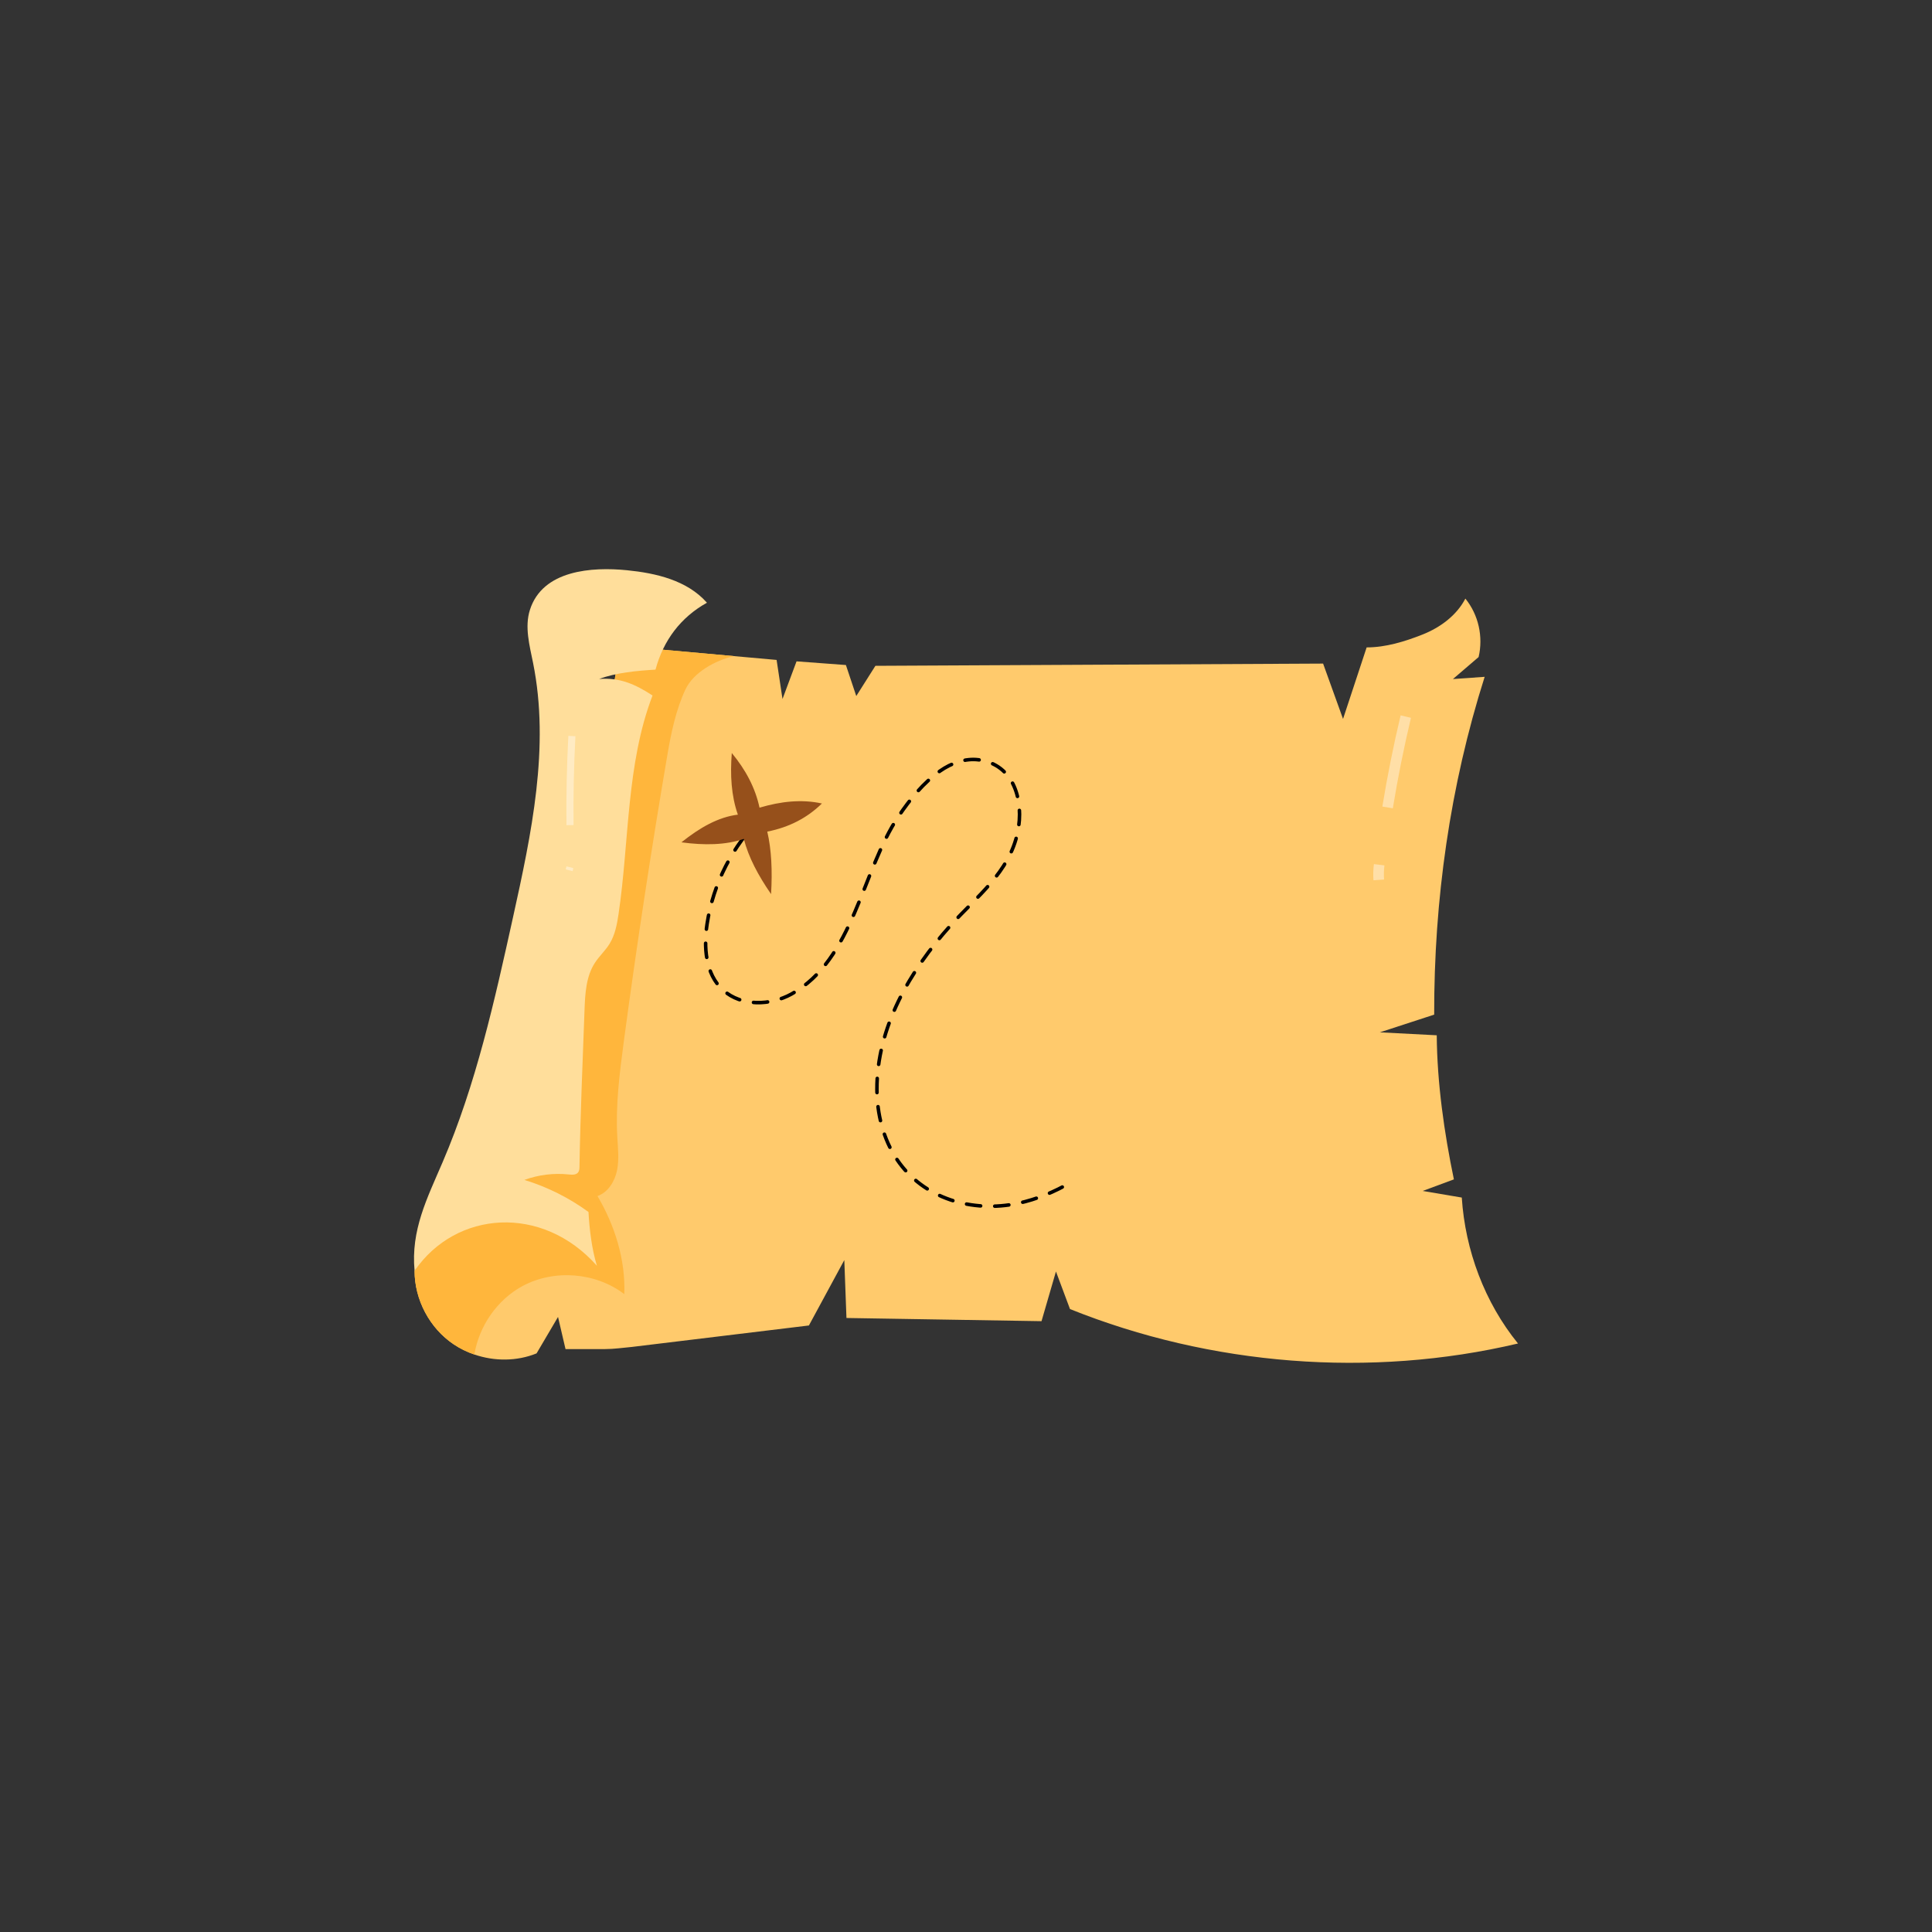 <svg
  xmlns="http://www.w3.org/2000/svg"
  xmlns:xlink="http://www.w3.org/1999/xlink"
  viewBox="0 0 350 350"
  width="700"
  height="700"
  preserveAspectRatio="xMidYMid meet"
  style="
    width: 100%;
    height: 100%;
    transform: translate3d(0px, 0px, 0px);
    content-visibility: visible;
  "
  id="Hunting Map"
>
  <rect x="0" y="0" width="350" height="350" fill="#333333" stroke="none"/>
  <defs>
    <clipPath id="__lottie_element_2">
      <rect width="700" height="700" x="0" y="0" />
    </clipPath>
    <clipPath id="__lottie_element_5">
      <path
        fill="#ffffff"
        clip-rule="nonzero"
        d=" M-68.899,-68.059 C-68.899,-68.059 -95.899,6.415 -95.899,6.415 C-95.899,6.415 -122.899,80.888 -122.899,80.888 C-122.899,80.888 109.5,91.888 109.5,91.888 C109.5,91.888 103.5,-82.559 103.5,-82.559 C103.5,-82.559 -68.899,-68.059 -68.899,-68.059"
        fill-opacity="1"
      />
    </clipPath>
  </defs>
  <g clip-path="url(#__lottie_element_2)">
    <g
      clip-path="url(#__lottie_element_5)"
      transform="matrix(1,0,0,1,175,175)"
      opacity="1"
      style="display: block"
    >
      <g opacity="1" transform="matrix(1,0,0,1,0,0)">
        <path
          fill="rgb(255,202,108)"
          fill-opacity="1"
          d=" M100,68.388 C73.274,74.701 44.322,72.389 18.838,62.147 C18.838,62.147 16.296,55.342 16.296,55.342 C16.296,55.342 13.681,64.343 13.681,64.343 C13.681,64.343 -21.656,63.765 -21.656,63.765 C-21.656,63.765 -22.046,53.276 -22.046,53.276 C-22.046,53.276 -28.46,65.123 -28.46,65.123 C-28.46,65.123 -60.517,69.009 -60.517,69.009 C-62.135,69.153 -63.739,69.399 -65.371,69.399 C-65.371,69.399 -72.551,69.399 -72.551,69.399 C-72.551,69.399 -73.909,63.577 -73.909,63.577 C-73.909,63.577 -77.796,70.179 -77.796,70.179 C-81.35,71.624 -85.438,71.638 -89.064,70.381 C-90.393,69.933 -91.664,69.312 -92.82,68.532 C-97.168,65.614 -99.899,60.456 -99.899,55.212 C-80.945,28.139 -69.951,-11.921 -62.641,-57.992 C-62.641,-57.992 -42.069,-56.143 -42.069,-56.143 C-42.069,-56.143 -34.311,-55.449 -34.311,-55.449 C-34.311,-55.449 -33.242,-48.37 -33.242,-48.37 C-33.242,-48.37 -30.699,-55.19 -30.699,-55.19 C-30.699,-55.19 -21.757,-54.525 -21.757,-54.525 C-21.757,-54.525 -19.879,-48.905 -19.879,-48.905 C-19.879,-48.905 -16.412,-54.38 -16.412,-54.38 C-16.412,-54.38 64.692,-54.785 64.692,-54.785 C64.692,-54.785 68.304,-44.759 68.304,-44.759 C68.304,-44.759 72.58,-57.718 72.58,-57.718 C76.033,-57.718 79.471,-58.772 82.693,-60.043 C85.9,-61.314 88.876,-63.496 90.465,-66.559 C92.849,-63.626 93.73,-59.639 92.863,-55.97 C92.863,-55.97 88.212,-51.982 88.212,-51.982 C88.212,-51.982 93.961,-52.387 93.961,-52.387 C87.677,-32.609 84.773,-11.922 84.816,8.809 C84.816,8.809 74.978,12.017 74.978,12.017 C74.978,12.017 85.279,12.551 85.279,12.551 C85.351,21.233 86.623,30.162 88.385,38.656 C88.385,38.656 82.736,40.751 82.736,40.751 C82.736,40.751 89.815,41.95 89.815,41.95 C90.436,51.499 93.961,60.963 100,68.388z"
        />
      </g>
      <g opacity="0.4" transform="matrix(1,0,0,1,0,0)">
        <path
          stroke-linecap="butt"
          stroke-linejoin="miter"
          fill-opacity="0"
          stroke-miterlimit="10"
          stroke="rgb(255,255,255)"
          stroke-opacity="1"
          stroke-width="1.923"
          d=" M79.672,-45.183 C78.378,-39.739 77.278,-34.249 76.375,-28.727"
        />
      </g>
      <g opacity="0.4" transform="matrix(1,0,0,1,0,0)">
        <path
          stroke-linecap="butt"
          stroke-linejoin="miter"
          fill-opacity="0"
          stroke-miterlimit="10"
          stroke="rgb(255,255,255)"
          stroke-opacity="1"
          stroke-width="1.923"
          d=" M74.848,-18.344 C74.735,-17.433 74.711,-16.511 74.776,-15.595"
        />
      </g>
    </g>
    <g transform="matrix(1,0,0,1,175,175)" opacity="1" style="display: block">
      <g opacity="1" transform="matrix(1,0,0,1,0,0)">
        <path
          fill="rgb(255,182,60)"
          fill-opacity="1"
          d=" M-42.069,-56.143 C-45.45,-55.348 -49.379,-53.195 -50.838,-50.075 C-52.514,-46.492 -53.395,-42.346 -54.06,-38.46 C-57.022,-21.095 -59.665,-3.687 -62.005,13.779 C-62.756,19.456 -63.493,25.192 -63.175,30.913 C-63.059,32.95 -62.815,35.016 -63.219,37.024 C-63.624,39.017 -64.837,40.997 -66.758,41.676 C-63.609,47.021 -61.658,53.247 -61.904,59.445 C-67.076,55.487 -74.589,54.895 -80.324,57.972 C-84.933,60.457 -88.212,65.223 -89.064,70.381 C-90.393,69.933 -91.664,69.312 -92.82,68.532 C-97.168,65.614 -99.899,60.456 -99.899,55.212 C-80.945,28.139 -69.951,-11.921 -62.641,-57.992 C-62.641,-57.992 -42.069,-56.143 -42.069,-56.143z"
        />
      </g>
      <g opacity="1" transform="matrix(1,0,0,1,0,0)">
        <path
          fill="rgb(255,222,155)"
          fill-opacity="1"
          d=" M-99.896,55.219 C-100.596,47.856 -97.629,42.102 -94.812,35.532 C-88.748,21.391 -85.397,6.265 -82.078,-8.759 C-78.724,-23.944 -75.359,-39.665 -78.43,-54.91 C-79.072,-58.095 -79.986,-61.428 -78.999,-64.524 C-76.693,-71.755 -67.745,-72.328 -61.411,-71.696 C-56.218,-71.178 -50.523,-69.894 -46.93,-65.81 C-51.703,-63.157 -54.832,-58.965 -56.249,-53.691 C-59.495,-53.498 -63.414,-53.15 -66.454,-51.996 C-62.721,-52.289 -59.922,-51.052 -56.787,-49.005 C-61.561,-36.555 -60.984,-22.567 -62.949,-9.378 C-63.226,-7.516 -63.587,-5.613 -64.578,-4.012 C-65.338,-2.784 -66.434,-1.796 -67.222,-0.586 C-68.845,1.905 -69.002,5.041 -69.109,8.012 C-69.449,17.458 -69.867,26.9 -70.022,36.348 C-70.028,36.709 -70.042,37.096 -70.26,37.384 C-70.632,37.876 -71.369,37.828 -71.982,37.763 C-74.684,37.478 -77.451,37.819 -80.002,38.753 C-75.844,40.024 -71.9,41.998 -68.39,44.564 C-68.212,47.753 -67.795,51.246 -66.865,54.301 C-76.798,43.118 -92.403,44.296 -99.896,55.219z"
        />
      </g>
      <g opacity="0.4" transform="matrix(1,0,0,1,0,0)">
        <path
          stroke-linecap="butt"
          stroke-linejoin="miter"
          fill-opacity="0"
          stroke-miterlimit="10"
          stroke="rgb(255,255,255)"
          stroke-opacity="1"
          stroke-width="1.282"
          d=" M-71.397,-41.657 C-71.682,-36.282 -71.796,-30.899 -71.739,-25.517"
        />
      </g>
      <g opacity="0.4" transform="matrix(1,0,0,1,0,0)">
        <path
          stroke-linecap="butt"
          stroke-linejoin="miter"
          fill-opacity="0"
          stroke-miterlimit="10"
          stroke="rgb(255,255,255)"
          stroke-opacity="1"
          stroke-width="1.282"
          d=" M-71.753,-17.892 C-71.799,-17.709 -71.844,-17.526 -71.89,-17.343"
        />
      </g>
    </g>
    <g transform="matrix(1,0,0,1,175,175)" opacity="1" style="display: block">
      <g opacity="1" transform="matrix(1,0,0,1,0,0)">
        <path
          stroke-linecap="round"
          stroke-linejoin="round"
          fill-opacity="0"
          stroke-dasharray=" 2.564"
          stroke-dashoffset="0"
          stroke="rgb(0,0,0)"
          stroke-opacity="1"
          stroke-width="0.641"
          d=" M-37.011,-26.986 C-42.273,-21.825 -45.801,-14.925 -46.903,-7.638 C-47.519,-3.568 -47.283,1.431 -43.999,4.377 C-40.65,7.382 -35.384,7.158 -31.626,5.083 C-20.345,-1.144 -18.884,-17.223 -12.219,-27.123 C-10.186,-30.143 -7.703,-33.231 -4.698,-35.329 C-2.661,-36.752 -0.163,-37.67 2.302,-37.352 C8.773,-36.517 10.518,-29.843 9.37,-24.277 C7.851,-16.913 1.887,-12.559 -2.849,-7.289 C-10.124,0.806 -16.176,11.16 -16.136,22.348 C-16.12,26.815 -14.996,31.338 -12.509,35.048 C-7.696,42.227 1.228,44.733 9.416,42.996 C12.813,42.275 16.024,40.925 19.029,39.177"
        />
      </g>
    </g>
    <g
      transform="matrix(0,0,0,0,211.541,193.05)"
      opacity="1"
      style="display: block"
    >
      <g opacity="1" transform="matrix(1,0,0,1,0,0)">
        <path
          fill="rgb(79,87,95)"
          fill-opacity="1"
          d=" M62.305,45.111 C61.222,47.624 57.826,47.596 55.096,46.772 C54.518,49.531 52.683,53.144 49.938,52.956 C47.208,52.754 44.405,50.485 43.394,47.61 C42.368,44.735 43.206,41.499 45.344,40.011 C45.344,40.011 41.863,34.478 41.863,34.478 C41.863,34.478 37.225,27.139 37.225,27.139 C37.225,27.139 25.87,9.139 25.87,9.139 C25.87,9.139 23.01,4.603 23.01,4.603 C23.01,4.603 20.438,0.529 20.438,0.529 C18.184,1.829 14.906,1.179 12.753,-0.974 C10.586,-3.141 9.733,-6.637 10.744,-9.194 C11.741,-11.751 15.657,-11.766 18.387,-11.087 C18.82,-13.904 20.409,-17.082 23.154,-16.967 C25.884,-16.866 28.731,-14.597 29.771,-11.722 C30.797,-8.833 29.93,-5.582 27.734,-4.152 C27.734,-4.152 28.933,-2.26 28.933,-2.26 C28.933,-2.26 32.53,3.461 32.53,3.461 C32.53,3.461 47.54,27.24 47.54,27.24 C47.54,27.24 51.253,33.135 51.253,33.135 C51.253,33.135 51.253,33.135 51.253,33.149 C51.253,33.149 52.712,35.446 52.712,35.446 C54.937,34.088 58.259,34.695 60.412,36.876 C62.565,39.043 63.388,42.583 62.305,45.111z"
        />
      </g>
      <g opacity="1" transform="matrix(1,0,0,1,0,0)">
        <path
          fill="rgb(255,202,108)"
          fill-opacity="1"
          d=" M51.253,33.135 C51.253,33.135 51.253,33.135 51.253,33.149 C50.69,33.958 50.01,34.695 49.071,34.984 C47.829,35.389 46.5,34.868 45.243,34.478 C44.145,34.131 42.845,33.929 41.863,34.478 C41.863,34.478 37.225,27.139 37.225,27.139 C37.442,26.301 37.861,25.522 38.497,24.944 C39.725,23.832 41.617,23.687 43.192,24.207 C44.767,24.727 46.081,25.825 47.266,26.966 C47.353,27.053 47.453,27.139 47.54,27.24 C47.54,27.24 51.253,33.135 51.253,33.135z"
        />
      </g>
      <g opacity="1" transform="matrix(1,0,0,1,0,0)">
        <path
          fill="rgb(255,202,108)"
          fill-opacity="1"
          d=" M32.545,5.874 C32.444,7.377 32.025,9.023 30.768,9.832 C29.858,10.424 28.673,10.439 27.647,10.092 C27.011,9.875 26.419,9.529 25.87,9.139 C25.87,9.139 23.01,4.603 23.01,4.603 C24.267,1.829 26.361,-0.671 28.933,-2.26 C28.933,-2.26 32.53,3.461 32.53,3.461 C32.602,4.27 32.603,5.08 32.545,5.874z"
        />
      </g>
      <g opacity="1" transform="matrix(1,0,0,1,0,0)">
        <path
          fill="rgb(79,87,95)"
          fill-opacity="1"
          d=" M73.14,23.932 C71.609,26.2 68.271,27.472 65.295,26.908 C62.319,26.344 59.964,24.004 59.762,21.404 C59.762,21.404 57.797,21.476 57.797,21.476 C57.797,21.476 53.55,21.635 53.55,21.635 C53.55,21.635 25.278,22.661 25.278,22.661 C25.278,22.661 20.973,22.82 20.973,22.82 C20.973,22.82 13.547,23.094 13.547,23.094 C13.533,25.709 11.351,28.223 8.433,29.003 C5.5,29.769 2.076,28.758 0.386,26.605 C-1.304,24.452 1.296,20.971 3.232,18.934 C1.022,17.143 -1.564,14.282 -0.105,11.97 C1.354,9.659 4.706,8.33 7.682,8.893 C10.672,9.442 13.027,11.826 13.157,14.441 C13.157,14.441 17.809,14.267 17.809,14.267 C17.809,14.267 21.825,14.123 21.825,14.123 C21.825,14.123 54.056,12.952 54.056,12.952 C54.056,12.952 58.91,12.765 58.91,12.765 C58.91,12.765 59.502,12.75 59.502,12.75 C59.459,10.135 61.625,7.579 64.558,6.799 C67.491,6.033 70.93,7.102 72.562,9.312 C74.18,11.508 72.562,15.077 70.496,17.027 C72.576,18.92 74.671,21.664 73.14,23.932z"
        />
      </g>
      <g opacity="1" transform="matrix(1,0,0,1,0,0)">
        <path
          fill="rgb(255,202,108)"
          fill-opacity="1"
          d=" M57.797,21.476 C57.797,21.476 53.55,21.635 53.55,21.635 C53.507,21.49 53.449,21.332 53.406,21.187 C52.929,19.699 52.524,18.153 52.611,16.593 C52.683,15.264 53.146,13.906 54.056,12.952 C54.056,12.952 58.91,12.765 58.91,12.765 C59.156,15.871 58.895,18.775 57.797,21.476z"
        />
      </g>
      <g opacity="1" transform="matrix(1,0,0,1,0,0)">
        <path
          fill="rgb(255,202,108)"
          fill-opacity="1"
          d=" M25.581,21.78 C25.509,22.083 25.408,22.372 25.278,22.661 C25.278,22.661 20.973,22.82 20.973,22.82 C20.684,22.343 20.309,21.895 19.933,21.505 C19.138,20.667 18.199,19.93 17.636,18.919 C16.841,17.489 16.928,15.625 17.809,14.267 C17.809,14.267 21.825,14.123 21.825,14.123 C22.677,14.484 23.457,15.034 24.093,15.727 C25.552,17.331 26.13,19.685 25.581,21.78z"
        />
      </g>
      <g opacity="1" transform="matrix(1,0,0,1,0,0)">
        <path
          fill="rgb(79,87,95)"
          fill-opacity="1"
          d=" M32.139,37.217 C33.423,37.804 34.931,37.883 36.269,37.432 C37.607,36.981 38.759,36.006 39.426,34.762 C39.759,34.14 39.973,33.459 40.325,32.847 C40.476,32.585 40.648,32.326 40.85,32.104 C41.266,31.647 41.969,31.58 42.501,31.893 C43.687,32.591 44.918,33.233 46.263,33.46 C47.869,33.731 49.54,33.052 50.412,31.676 C51.209,30.419 51.282,29.098 51.671,27.696 C52.128,26.049 53.367,24.759 54.378,23.381 C57.33,19.358 58.476,14.06 57.451,9.176 C56.426,4.292 53.246,-0.097 48.925,-2.594 C48.925,-2.594 48.432,-2.855 48.432,-2.855 C43.933,-5.014 38.514,-5.163 33.903,-3.255 C29.292,-1.347 25.564,2.588 23.907,7.295 C23.34,8.907 22.974,10.658 21.872,11.964 C20.933,13.076 19.884,13.882 19.296,15.249 C18.652,16.745 19.032,18.507 20.162,19.681 C21.108,20.664 22.334,21.318 23.579,21.903 C24.138,22.166 24.479,22.784 24.336,23.385 C24.267,23.677 24.149,23.966 24.018,24.238 C23.711,24.873 23.269,25.435 22.944,26.061 C22.293,27.313 22.139,28.815 22.521,30.174 C22.903,31.533 23.819,32.734 25.028,33.463 C25.028,33.463 32.139,37.217 32.139,37.217z"
        />
      </g>
      <g opacity="1" transform="matrix(1,0,0,1,0,0)">
        <path
          fill="rgb(255,202,108)"
          fill-opacity="1"
          d=" M27.503,12.019 C26.142,13.111 25.48,15.038 25.976,16.711 C26.472,18.384 28.148,19.659 29.892,19.599 C30.984,19.562 32.008,19.054 32.9,18.423 C33.783,17.798 34.588,17.021 35.057,16.047 C35.526,15.073 35.619,13.877 35.118,12.919 C34.491,11.719 32.839,11.326 31.602,11.074 C30.19,10.787 28.633,11.112 27.503,12.019z"
        />
      </g>
      <g opacity="1" transform="matrix(1,0,0,1,0,0)">
        <path
          fill="rgb(255,202,108)"
          fill-opacity="1"
          d=" M49.176,23.46 C49.042,25.2 47.824,26.834 46.163,27.368 C44.502,27.902 42.504,27.238 41.57,25.764 C40.985,24.842 40.826,23.709 40.844,22.617 C40.862,21.536 41.049,20.432 41.589,19.495 C42.129,18.558 43.064,17.808 44.138,17.681 C45.483,17.522 46.738,18.664 47.644,19.543 C48.678,20.546 49.287,22.015 49.176,23.46z"
        />
      </g>
      <g opacity="1" transform="matrix(1,0,0,1,0,0)">
        <path
          fill="rgb(255,202,108)"
          fill-opacity="1"
          d=" M35.43,29.554 C34.925,29.926 34.193,29.862 33.669,29.566 C33.045,29.214 32.797,28.485 32.281,28.018 C32.214,27.957 31.961,27.97 31.875,27.962 C31.657,27.941 31.439,27.929 31.221,27.907 C30.761,27.86 30.233,27.826 29.85,27.518 C29.513,27.247 29.225,26.723 29.237,26.284 C29.259,25.452 29.972,24.818 30.617,24.295 C31.426,23.645 32.227,22.992 33.032,22.349 C33.388,22.061 33.76,21.761 34.211,21.66 C34.658,21.566 35.199,21.736 35.374,22.158 C35.821,22.064 36.267,22.416 36.442,22.838 C36.605,23.264 36.576,23.744 36.539,24.2 C36.455,25.223 36.374,26.257 36.286,27.288 C36.225,28.12 36.097,29.062 35.43,29.554z"
        />
      </g>
    </g>
    <g
      transform="matrix(0.999,-0.006,0.006,0.999,175.13,174.749)"
      opacity="1"
      style="display: block"
    >
      <g opacity="1" transform="matrix(1,0,0,1,0,0)">
        <path
          fill="#96501b"
          fill-opacity="1"
          d=" M-41.334,-27.443 C-42.514,-30.872 -42.707,-34.652 -42.369,-38.623 C-39.886,-35.592 -38.153,-32.306 -37.4,-28.685 C-33.511,-29.812 -29.718,-30.199 -26.082,-29.375 C-28.722,-26.816 -32.006,-25.1 -36.02,-24.337 C-35.279,-21.065 -35.124,-17.236 -35.4,-12.999 C-37.695,-16.365 -39.463,-19.716 -40.282,-23.04 C-43.603,-21.93 -47.452,-21.901 -51.6,-22.486 C-48.267,-25.124 -44.869,-27.038 -41.334,-27.443z"
        />
      </g>
    </g>
    <g
      transform="matrix(0.24,0,0,0.24,225,145)"
      opacity="1"
      style="display: none"
    >
      <g
        opacity="1"
        transform="matrix(0,0,0,0,0,0)"
      >
        <path
          fill="rgb(255,255,255)"
          fill-opacity="1"
          d=" M1.2246467572939613e-14,-200 C1.2246467572939613e-14,-200 0.573,-13.569 7.071,-7.071 C13.569,-0.573 200,0 200,0 C200,0 13.569,0.573 7.071,7.071 C0.573,13.569 1.2246467572939613e-14,200 1.2246467572939613e-14,200 C1.2246467572939613e-14,200 -0.573,13.569 -7.071,7.071 C-13.569,0.573 -200,2.4492935145879226e-14 -200,2.4492935145879226e-14 C-200,2.4492935145879226e-14 -13.569,-0.573 -7.071,-7.071 C-0.573,-13.569 1.2246467572939613e-14,-200 1.2246467572939613e-14,-200z"
        />
      </g>
    </g>
    <g
      transform="matrix(0.24,0,0,0.24,125,210)"
      opacity="1"
      style="display: none"
    >
      <g opacity="1" transform="matrix(0,0,0,0,0,0)">
        <path
          fill="rgb(255,255,255)"
          fill-opacity="1"
          d=" M1.2246467572939613e-14,-200 C1.2246467572939613e-14,-200 0.573,-13.569 7.071,-7.071 C13.569,-0.573 200,0 200,0 C200,0 13.569,0.573 7.071,7.071 C0.573,13.569 1.2246467572939613e-14,200 1.2246467572939613e-14,200 C1.2246467572939613e-14,200 -0.573,13.569 -7.071,7.071 C-13.569,0.573 -200,2.4492935145879226e-14 -200,2.4492935145879226e-14 C-200,2.4492935145879226e-14 -13.569,-0.573 -7.071,-7.071 C-0.573,-13.569 1.2246467572939613e-14,-200 1.2246467572939613e-14,-200z"
        />
      </g>
    </g>
    <g
      transform="matrix(0.24,0,0,0.24,225,185)"
      opacity="1"
      style="display: none"
    >
      <g opacity="1" transform="matrix(0,0,0,0,0,0)">
        <path
          fill="rgb(255,255,255)"
          fill-opacity="1"
          d=" M1.2246467572939613e-14,-200 C1.2246467572939613e-14,-200 0.573,-13.569 7.071,-7.071 C13.569,-0.573 200,0 200,0 C200,0 13.569,0.573 7.071,7.071 C0.573,13.569 1.2246467572939613e-14,200 1.2246467572939613e-14,200 C1.2246467572939613e-14,200 -0.573,13.569 -7.071,7.071 C-13.569,0.573 -200,2.4492935145879226e-14 -200,2.4492935145879226e-14 C-200,2.4492935145879226e-14 -13.569,-0.573 -7.071,-7.071 C-0.573,-13.569 1.2246467572939613e-14,-200 1.2246467572939613e-14,-200z"
        />
      </g>
    </g>
    <g
      transform="matrix(0.24,0,0,0.24,145,160)"
      opacity="1"
      style="display: none"
    >
      <g opacity="1" transform="matrix(0,0,0,0,0,0)">
        <path
          fill="rgb(255,255,255)"
          fill-opacity="1"
          d=" M1.2246467572939613e-14,-200 C1.2246467572939613e-14,-200 0.573,-13.569 7.071,-7.071 C13.569,-0.573 200,0 200,0 C200,0 13.569,0.573 7.071,7.071 C0.573,13.569 1.2246467572939613e-14,200 1.2246467572939613e-14,200 C1.2246467572939613e-14,200 -0.573,13.569 -7.071,7.071 C-13.569,0.573 -200,2.4492935145879226e-14 -200,2.4492935145879226e-14 C-200,2.4492935145879226e-14 -13.569,-0.573 -7.071,-7.071 C-0.573,-13.569 1.2246467572939613e-14,-200 1.2246467572939613e-14,-200z"
        />
      </g>
    </g>
    <g
      transform="matrix(0.24,0,0,0.24,190,220)"
      opacity="1"
      style="display: none"
    >
      <g opacity="1" transform="matrix(0,0,0,0,0,0)">
        <path
          fill="rgb(255,255,255)"
          fill-opacity="1"
          d=" M1.2246467572939613e-14,-200 C1.2246467572939613e-14,-200 0.573,-13.569 7.071,-7.071 C13.569,-0.573 200,0 200,0 C200,0 13.569,0.573 7.071,7.071 C0.573,13.569 1.2246467572939613e-14,200 1.2246467572939613e-14,200 C1.2246467572939613e-14,200 -0.573,13.569 -7.071,7.071 C-13.569,0.573 -200,2.4492935145879226e-14 -200,2.4492935145879226e-14 C-200,2.4492935145879226e-14 -13.569,-0.573 -7.071,-7.071 C-0.573,-13.569 1.2246467572939613e-14,-200 1.2246467572939613e-14,-200z"
        />
      </g>
    </g>
  </g>
</svg>
